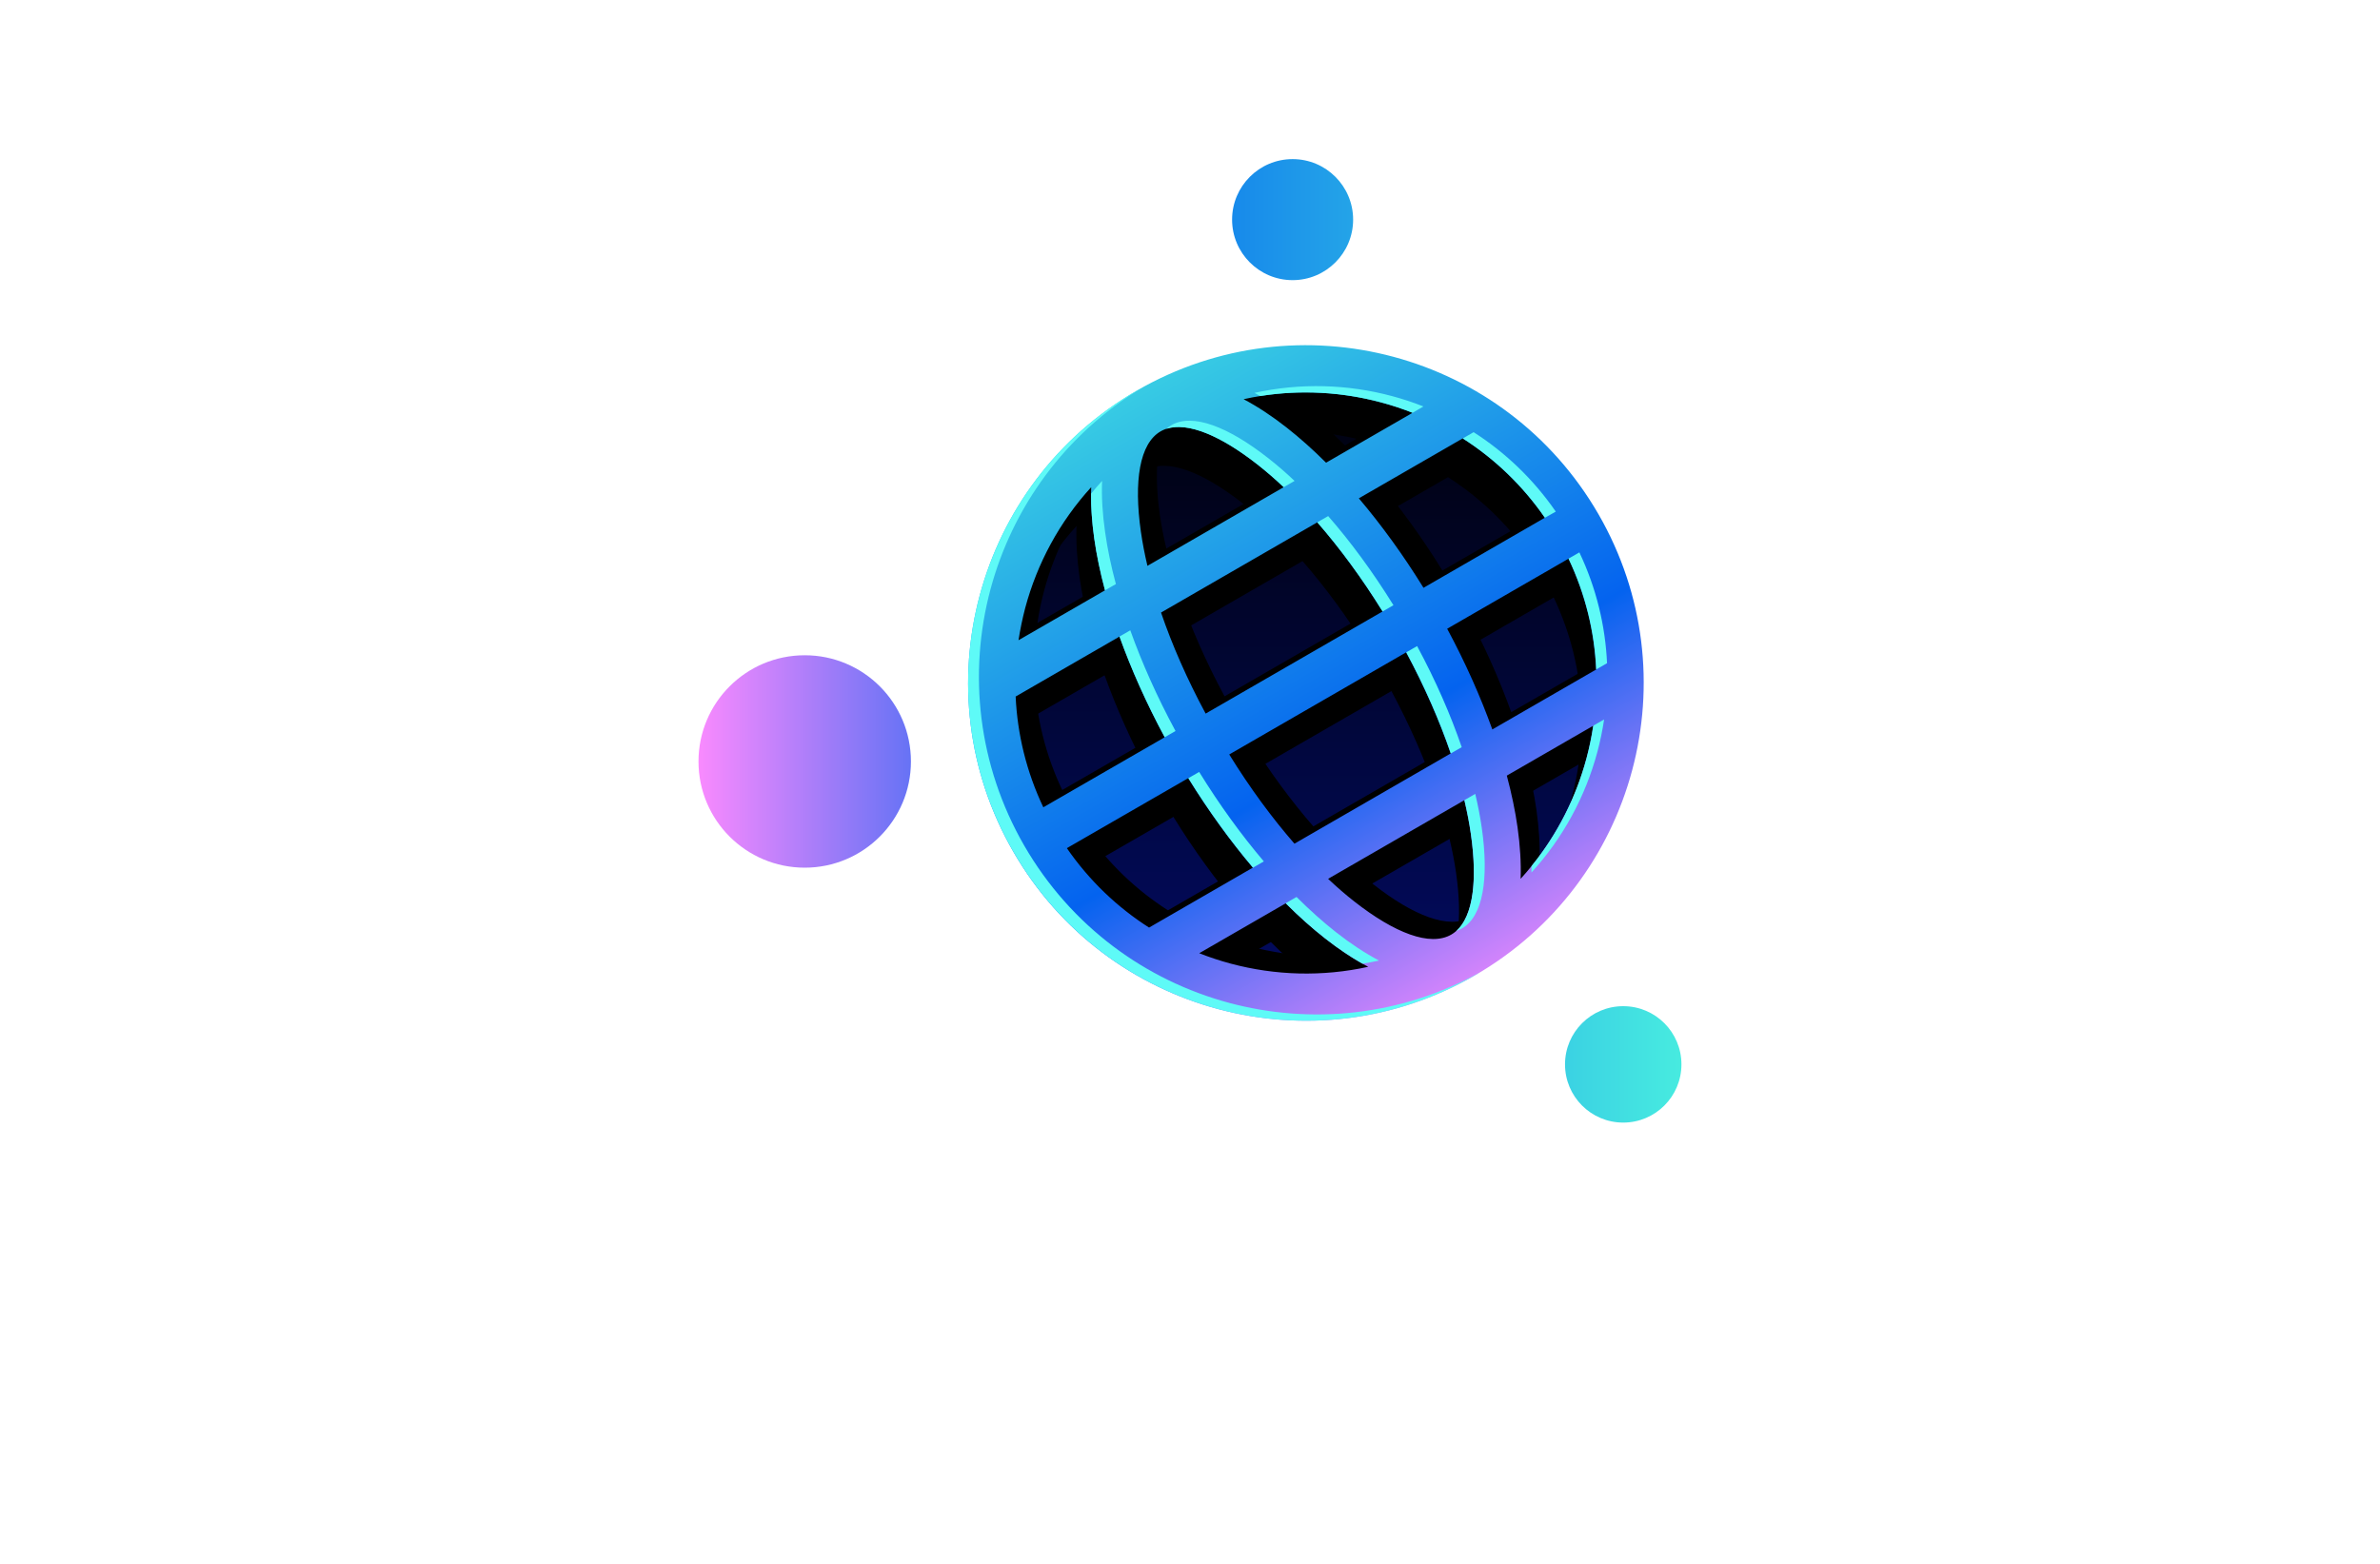 <?xml version="1.0" encoding="utf-8"?>
<!-- Generator: Adobe Illustrator 27.8.1, SVG Export Plug-In . SVG Version: 6.00 Build 0)  -->
<svg version="1.1" xmlns="http://www.w3.org/2000/svg" xmlns:xlink="http://www.w3.org/1999/xlink" x="0px" y="0px"
	 viewBox="0 0 350 230" style="enable-background:new 0 0 350 230;" xml:space="preserve">
<style type="text/css">
	.st0{fill:#CCFFE5;}
	.st1{fill:#1A87C2;}
	.st2{fill:#FFFEE3;}
	.st3{fill:#F8FCE3;}
	.st4{fill:#F1FFE6;}
	.st5{fill:#E1FFEF;}
	.st6{fill:#ADDAD0;}
	.st7{fill:#8DFFE9;}
	.st8{fill:#76DAC8;}
	.st9{fill:#006432;}
	.st10{fill:#0025FF;}
	.st11{fill:#00FF4E;}
	.st12{fill:#00FF85;}
	.st13{fill:#1E0D63;}
	.st14{fill:#FF4848;}
	.st15{fill:#00997C;}
	.st16{fill:#FF00C9;}
	.st17{fill:#00FF5B;}
	.st18{fill:#020044;}
	.st19{fill:#00FFCE;}
	.st20{fill:#00F3FF;}
	.st21{fill:#004437;}
	.st22{fill:#0019FF;}
	.st23{fill:#0031FF;}
	.st24{fill:#00D6AD;}
	.st25{fill:#9FDDFF;}
	.st26{fill:#720021;}
	.st27{fill:#CE7000;}
	.st28{fill:#205104;}
	.st29{fill:#004787;}
	.st30{fill:#FFFFFF;}
	.st31{fill:#EEB0F7;}
	.st32{fill:#004B96;}
	.st33{fill:#701000;}
	.st34{fill-rule:evenodd;clip-rule:evenodd;fill:#FFFF00;}
	.st35{fill-rule:evenodd;clip-rule:evenodd;fill:#68C7FC;}
	.st36{filter:url(#Adobe_OpacityMaskFilter);}
	.st37{fill-rule:evenodd;clip-rule:evenodd;fill:#FFFFFF;}
	
		.st38{mask:url(#earthglobe-b_00000087385483975625957440000004491752639183121025_);fill-rule:evenodd;clip-rule:evenodd;fill:#033D2B;}
	.st39{fill:#00FCFF;}
	.st40{fill:#003EF9;}
	.st41{fill:#001535;}
	.st42{fill:#003A55;}
	.st43{fill:#00FFEC;}
	.st44{fill:#FFFFA1;}
	.st45{fill:#EFFFC2;}
	.st46{fill:#FFD366;}
	.st47{fill:#CCFF73;}
	.st48{fill:#FFECC5;}
	.st49{fill:#DEFFA4;}
	.st50{fill:#CCFBFF;}
	.st51{fill:#FFF171;}
	.st52{fill-rule:evenodd;clip-rule:evenodd;fill:url(#SVGID_1_);}
	.st53{fill-rule:evenodd;clip-rule:evenodd;fill:url(#SVGID_00000145742247902755022490000003340270326393246340_);}
	.st54{fill-rule:evenodd;clip-rule:evenodd;fill:url(#SVGID_00000177460960011893998140000007874459487754312607_);}
	.st55{fill:#1C5D77;}
	.st56{fill:url(#SVGID_00000008111965159082080530000010542566152498847373_);}
	.st57{fill:url(#SVGID_00000143599564897085868610000001692871381683213697_);}
	.st58{fill:#115A77;}
	.st59{fill:url(#SVGID_00000119090403559086891580000012146782567746129598_);}
	.st60{fill:url(#SVGID_00000173162001030532760560000005495037041634561721_);}
	.st61{fill:url(#SVGID_00000012458826440080252940000001833700111525422471_);}
	.st62{fill:url(#SVGID_00000098941028729798781160000005867380042487440011_);}
	.st63{fill:url(#SVGID_00000146467718659011728070000010871443327683884210_);}
	.st64{fill:#00ADEE;}
	.st65{fill:#003454;}
	.st66{fill:#1C75BC;}
	.st67{fill:#EC1A3D;}
	.st68{fill:#115699;}
	.st69{fill:url(#SVGID_00000174582124068954447630000007964327709516194744_);}
	.st70{fill:#1286BC;}
	.st71{fill:#CE3348;}
	.st72{fill:#15A5CF;}
	.st73{fill:url(#SVGID_00000014616392983707981060000011873302620956135337_);}
	.st74{fill:url(#SVGID_00000012452509283009441010000008815272820907295928_);}
	.st75{fill:url(#SVGID_00000156574410213358002350000001272861751403852430_);}
	.st76{fill:url(#SVGID_00000029024145182253788560000014547869926193357961_);}
	.st77{fill:url(#SVGID_00000104699735534771020670000012506857165283144382_);}
	.st78{fill:#27A7BD;}
	.st79{fill:url(#SVGID_00000160882344321739273850000000541653215488441501_);}
	.st80{fill:#0C3366;}
	.st81{fill:#296616;}
	.st82{fill:url(#SVGID_00000178171677631637959850000003580127699790589319_);}
	.st83{fill:#FEFEFE;}
	.st84{fill:url(#SVGID_00000167377625141178884040000003930274072048471477_);}
	.st85{fill:#1F2F6F;}
	.st86{fill:#E22D9E;}
	.st87{fill:#24B6D6;}
	.st88{fill:#4785DF;}
	.st89{fill:#E5A85F;}
	.st90{fill:#B993D5;}
	.st91{fill:url(#SVGID_00000079469196876394262830000008539484293303021958_);}
	.st92{fill:url(#SVGID_00000176727197953256703000000015383124504162859949_);}
	.st93{fill:#BC201C;}
	.st94{fill:#F58622;}
	.st95{fill:#0093EC;}
	.st96{fill:#EA2B1E;}
	.st97{fill:#0370B7;}
	.st98{fill:#52BEE5;}
	.st99{fill:#0C1D54;}
	.st100{fill:url(#SVGID_00000026843915480738625630000017241220711334258049_);}
	.st101{fill:#021AB0;}
	.st102{fill:url(#SVGID_00000158026880300593581720000015675066286267458954_);}
	.st103{fill:#0B5BA1;}
	.st104{fill:#03BCF6;}
	.st105{fill:#12762D;}
	.st106{fill:#04175E;}
	.st107{fill:#1C3256;}
	.st108{fill:url(#SVGID_00000115484170921827077610000007377990444409951643_);}
	.st109{fill:url(#SVGID_00000006679372104012888560000000507281416992102786_);}
	.st110{filter:url(#Adobe_OpacityMaskFilter_00000122699699466797967210000009588324121087497360_);}
	.st111{filter:url(#Adobe_OpacityMaskFilter_00000167378737148584843250000016069112179480383654_);}
	
		.st112{mask:url(#id1_00000146485563377409592040000005772442032840226459_);fill:url(#SVGID_00000090262971299464497500000006445883041364105367_);}
	.st113{fill:url(#SVGID_00000101075951812680320650000014903960490819381383_);}
	.st114{filter:url(#Adobe_OpacityMaskFilter_00000084505102480218569250000017974042500217553810_);}
	.st115{filter:url(#Adobe_OpacityMaskFilter_00000124128429253940063380000009891081398395228854_);}
	
		.st116{mask:url(#id3_00000168109000624740836550000007834763661270834568_);fill:url(#SVGID_00000154392735980636406650000008873849507495778971_);}
	.st117{fill:url(#SVGID_00000016769927171449561340000009543502825337774504_);}
	.st118{fill:url(#SVGID_00000033367495294454104270000007592811568522757821_);}
	.st119{filter:url(#Adobe_OpacityMaskFilter_00000140727433965562156990000017992277154083066554_);}
	.st120{filter:url(#Adobe_OpacityMaskFilter_00000023983498717799138710000002582661105507813815_);}
	
		.st121{mask:url(#id6_00000132796066337860907750000005297968124821667726_);fill:url(#SVGID_00000106111900131046225810000006827114602511184512_);}
	.st122{fill:url(#SVGID_00000052814537910686416290000000247949218146768522_);}
	.st123{fill:#5EFAF7;}
	.st124{fill:url(#SVGID_00000076590229596856344420000002839855502681366162_);}
	.st125{fill:#6C5B8D;}
	.st126{fill:#59B8BD;}
	.st127{fill:#38718C;}
	.st128{fill:#222252;}
	.st129{fill:url(#SVGID_00000065778668709963745070000010093826408710008971_);}
	.st130{fill:url(#SVGID_00000122721477603790246920000005285250203899950997_);}
	.st131{fill:url(#SVGID_00000173855444475373869200000011802293605514196374_);}
	.st132{fill:#26CF70;}
	.st133{fill:#14A3F5;}
	.st134{fill:#FF6633;}
	.st135{fill:url(#SVGID_00000111171049248578249110000003802977733048517505_);}
	.st136{fill:url(#SVGID_00000150810048103999722650000009613984597449179553_);}
	.st137{fill:#2444C6;}
	.st138{fill-rule:evenodd;clip-rule:evenodd;fill:#29AAE3;}
	.st139{fill:#29AAE3;}
	.st140{fill:#FAA800;}
	.st141{fill-rule:evenodd;clip-rule:evenodd;fill:#FAA800;}
	.st142{fill-rule:evenodd;clip-rule:evenodd;}
	.st143{fill-rule:evenodd;clip-rule:evenodd;fill:#00B3E6;}
	.st144{fill:#6FB4CD;}
	.st145{fill:#04D974;}
	.st146{fill:#1FA698;}
	.st147{fill:#147DAC;}
	.st148{fill:#00B3E6;}
	.st149{fill:#0E2838;}
	.st150{fill:url(#SVGID_00000144330553613763153650000000509505631953599650_);}
	.st151{fill:url(#SVGID_00000005234673602153961060000016754997811134108074_);}
	.st152{fill-rule:evenodd;clip-rule:evenodd;fill:#66A30B;}
	.st153{fill-rule:evenodd;clip-rule:evenodd;fill:#04D974;}
	.st154{fill-rule:evenodd;clip-rule:evenodd;fill:#1D83B1;}
	.st155{fill-rule:evenodd;clip-rule:evenodd;fill:#CD0E07;}
	.st156{fill-rule:evenodd;clip-rule:evenodd;fill:#FFC319;}
	.st157{fill:url(#SVGID_00000083053606541618158450000008812376443937100696_);}
</style>
<g id="Layer_1">
</g>
<g id="Layer_2">
</g>
<g id="Layer_3">
</g>
<g id="Layer_4">
</g>
<g id="Layer_5">
</g>
<g id="Layer_6">
</g>
<g id="Layer_7">
</g>
<g id="Layer_8">
</g>
<g id="Layer_9">
</g>
<g id="Layer_10">
</g>
<g id="Layer_11">
</g>
<g id="Layer_12">
</g>
<g id="Layer_13">
</g>
<g id="_x31_-15">
</g>
<g id="Layer_15">
	<g>
		<linearGradient id="SVGID_1_" gradientUnits="userSpaceOnUse" x1="192.044" y1="43.208" x2="192.044" y2="156.634">
			<stop  offset="0" style="stop-color:#000000"/>
			<stop  offset="1" style="stop-color:#020C6A"/>
		</linearGradient>
		<path style="fill:url(#SVGID_1_);" d="M192.04,55.51c24.82,0,44.94,20.12,44.94,44.94s-20.12,44.94-44.94,44.94
			s-44.94-20.12-44.94-44.94S167.23,55.51,192.04,55.51z"/>
		<defs>
			<filter id="Adobe_OpacityMaskFilter" filterUnits="userSpaceOnUse" x="145.37" y="56.47" width="93.35" height="90.37">
				<feColorMatrix  type="matrix" values="1 0 0 0 0  0 1 0 0 0  0 0 1 0 0  0 0 0 1 0"/>
			</filter>
		</defs>
		
			<mask maskUnits="userSpaceOnUse" x="145.37" y="56.47" width="93.35" height="90.37" id="id1_00000146485563377409592040000005772442032840226459_">
			<defs>
				
					<filter id="Adobe_OpacityMaskFilter_00000063596596459624160510000008787422685584421041_" filterUnits="userSpaceOnUse" x="145.11" y="56.21" width="93.88" height="90.9">
					<feFlood  style="flood-color:white;flood-opacity:1" result="back"/>
					<feBlend  in="SourceGraphic" in2="back" mode="normal"/>
				</filter>
			</defs>
			
				<mask maskUnits="userSpaceOnUse" x="145.11" y="56.21" width="93.88" height="90.9" id="id1_00000146485563377409592040000005772442032840226459_" class="st36">
				<g style="filter:url(#Adobe_OpacityMaskFilter_00000063596596459624160510000008787422685584421041_);">
					<defs>
						
							<filter id="Adobe_OpacityMaskFilter_00000170958733524663496430000006558390075359950475_" filterUnits="userSpaceOnUse" x="145.11" y="56.21" width="93.88" height="90.9">
							<feFlood  style="flood-color:white;flood-opacity:1" result="back"/>
							<feBlend  in="SourceGraphic" in2="back" mode="normal"/>
						</filter>
					</defs>
					
						<mask maskUnits="userSpaceOnUse" x="145.11" y="56.21" width="93.88" height="90.9" id="id1_00000146485563377409592040000005772442032840226459_">
					</mask>
					
						<linearGradient id="SVGID_00000049189694098748791040000018215826525419454354_" gradientUnits="userSpaceOnUse" x1="192.045" y1="984.223" x2="192.045" y2="822.269" gradientTransform="matrix(1 0 0 -1 0 982)">
						<stop  offset="0" style="stop-color:#FFFFFF"/>
						<stop  offset="1" style="stop-color:#000000"/>
					</linearGradient>
					
						<rect x="145.11" y="56.21" style="mask:url(#id1_00000146485563377409592040000005772442032840226459_);fill:url(#SVGID_00000049189694098748791040000018215826525419454354_);" width="93.88" height="90.9"/>
				</g>
			</mask>
			
				<linearGradient id="SVGID_00000075872440746201850480000002336684347853802658_" gradientUnits="userSpaceOnUse" x1="192.045" y1="984.223" x2="192.045" y2="822.269" gradientTransform="matrix(1 0 0 -1 0 982)">
				<stop  offset="0" style="stop-color:#FFFFFF"/>
				<stop  offset="1" style="stop-color:#FFFFFF"/>
			</linearGradient>
			
				<rect x="145.11" y="56.21" style="fill:url(#SVGID_00000075872440746201850480000002336684347853802658_);" width="93.88" height="90.9"/>
		</mask>
		<path d="M165.04,63.14c11.88-6.86,25.41-8.25,37.69-4.96c12.28,3.29,23.3,11.27,30.16,23.14c2.7,4.67,4.55,9.59,5.6,14.6
			c0.14,1.49,0.22,3,0.22,4.53c0,18.68-10.98,34.8-26.84,42.26c2.57-2.15,3.25-7.39,2.26-14.33c-0.23-1.6-0.55-3.27-0.96-5
			l-20.04,11.57c1.29,1.22,2.58,2.34,3.85,3.33c4.95,3.89,9.4,5.92,12.53,5.45c-3.88,1.57-8.03,2.63-12.35,3.11
			c-1.47-0.89-2.97-1.94-4.47-3.11c-1.91-1.5-3.86-3.23-5.8-5.18l-10.31,5.95c-2.7-0.95-5.3-2.14-7.75-3.55l13.24-7.65
			c-3.29-3.88-6.51-8.31-9.51-13.16l-16.79,9.69c-1.46-1.8-2.79-3.71-3.98-5.72l17.3-9.99c-2.71-5.03-4.93-10.03-6.65-14.81
			l-15.27,8.82c0.15,3.4,0.72,6.8,1.71,10.14c-2.27-5.49-3.53-11.51-3.53-17.83c0-13.5,5.74-25.67,14.91-34.19
			C161.79,65.14,163.38,64.1,165.04,63.14L165.04,63.14z M188.2,129.78l22.98-13.27c-1.63-4.75-3.82-9.78-6.56-14.87l-26.02,15.02
			C181.64,121.59,184.9,126,188.2,129.78z M217.29,112.99l15.27-8.82c-0.25-5.52-1.58-11.06-4.07-16.3l-17.85,10.31
			C213.35,103.2,215.58,108.2,217.29,112.99z M232.14,112.44l-12.72,7.34c0.71,2.66,1.24,5.21,1.58,7.61
			c0.38,2.69,0.53,5.23,0.45,7.57c4.67-5.11,7.95-11.22,9.7-17.75C231.57,115.64,231.9,114.05,232.14,112.44z M175.13,110.66
			l26.02-15.03c-3.04-4.91-6.3-9.33-9.6-13.11l-22.98,13.27C170.2,100.53,172.4,105.56,175.13,110.66L175.13,110.66z M207.17,92.16
			l17.85-10.31c-3.3-4.78-7.43-8.7-12.08-11.67l-15.28,8.82C200.96,82.87,204.17,87.3,207.17,92.16z M147.62,99.87l12.72-7.34
			c-0.71-2.66-1.24-5.21-1.58-7.61c-0.38-2.69-0.53-5.22-0.45-7.56c-4.67,5.11-7.95,11.22-9.7,17.75
			C148.19,96.66,147.86,98.26,147.62,99.87L147.62,99.87z M166.57,88.93l20.04-11.57c-1.29-1.22-2.58-2.33-3.85-3.33
			c-5.94-4.66-11.16-6.66-14.25-4.88c-3.09,1.78-3.97,7.3-2.9,14.78C165.84,85.52,166.16,87.2,166.57,88.93L166.57,88.93z
			 M192.85,73.76l12.72-7.34c-1.51-0.6-3.06-1.11-4.63-1.53c-6.52-1.75-13.46-1.96-20.22-0.47c2.07,1.09,4.19,2.49,6.33,4.17
			C188.96,70.08,190.9,71.81,192.85,73.76z"/>
		<defs>
			
				<filter id="Adobe_OpacityMaskFilter_00000140696790995497964790000000470224234005998474_" filterUnits="userSpaceOnUse" x="145.37" y="53.78" width="93.35" height="93.35">
				<feColorMatrix  type="matrix" values="1 0 0 0 0  0 1 0 0 0  0 0 1 0 0  0 0 0 1 0"/>
			</filter>
		</defs>
		
			<mask maskUnits="userSpaceOnUse" x="145.37" y="53.78" width="93.35" height="93.35" id="id3_00000168109000624740836550000007834763661270834568_">
			<defs>
				
					<filter id="Adobe_OpacityMaskFilter_00000142157510520104986370000008094271855288176810_" filterUnits="userSpaceOnUse" x="145.11" y="53.51" width="93.88" height="93.88">
					<feFlood  style="flood-color:white;flood-opacity:1" result="back"/>
					<feBlend  in="SourceGraphic" in2="back" mode="normal"/>
				</filter>
			</defs>
			
				<mask maskUnits="userSpaceOnUse" x="145.11" y="53.51" width="93.88" height="93.88" id="id3_00000168109000624740836550000007834763661270834568_" style="filter:url(#Adobe_OpacityMaskFilter_00000140696790995497964790000000470224234005998474_);">
				<g style="filter:url(#Adobe_OpacityMaskFilter_00000142157510520104986370000008094271855288176810_);">
					<defs>
						
							<filter id="Adobe_OpacityMaskFilter_00000060720735655724851710000012296217827610370973_" filterUnits="userSpaceOnUse" x="145.11" y="53.51" width="93.88" height="93.88">
							<feFlood  style="flood-color:white;flood-opacity:1" result="back"/>
							<feBlend  in="SourceGraphic" in2="back" mode="normal"/>
						</filter>
					</defs>
					
						<mask maskUnits="userSpaceOnUse" x="145.11" y="53.51" width="93.88" height="93.88" id="id3_00000168109000624740836550000007834763661270834568_">
					</mask>
					
						<linearGradient id="SVGID_00000179639872255076477440000008925855524849573548_" gradientUnits="userSpaceOnUse" x1="192.045" y1="798.501" x2="192.045" y2="951.548" gradientTransform="matrix(1 0 0 -1 0 982)">
						<stop  offset="0" style="stop-color:#FFFFFF"/>
						<stop  offset="1" style="stop-color:#000000"/>
					</linearGradient>
					
						<rect x="145.11" y="53.51" style="mask:url(#id3_00000168109000624740836550000007834763661270834568_);fill:url(#SVGID_00000179639872255076477440000008925855524849573548_);" width="93.88" height="93.88"/>
				</g>
			</mask>
			
				<linearGradient id="SVGID_00000114791304363642501150000011293732232542336899_" gradientUnits="userSpaceOnUse" x1="192.045" y1="798.501" x2="192.045" y2="951.548" gradientTransform="matrix(1 0 0 -1 0 982)">
				<stop  offset="0" style="stop-color:#FFFFFF"/>
				<stop  offset="1" style="stop-color:#FFFFFF"/>
			</linearGradient>
			
				<rect x="145.11" y="53.51" style="fill:url(#SVGID_00000114791304363642501150000011293732232542336899_);" width="93.88" height="93.88"/>
		</mask>
		<path d="M184.89,146.58c-0.98-0.2-1.95-0.43-2.92-0.69c-12.28-3.29-23.3-11.27-30.16-23.14c-3.47-6-5.53-12.42-6.31-18.89
			c-0.08-1.12-0.12-2.26-0.12-3.4c0-25.77,20.9-46.67,46.67-46.67c25.78,0,46.67,20.9,46.67,46.67c0,25.78-20.9,46.67-46.67,46.67
			C189.61,147.12,187.22,146.93,184.89,146.58z M171.76,133.88l15.27-8.82c-3.29-3.88-6.51-8.31-9.51-13.17l-17.85,10.31
			C162.98,126.99,167.11,130.91,171.76,133.88z M193.14,121.54l22.98-13.27c-1.62-4.74-3.82-9.77-6.55-14.87l-26.02,15.02
			C186.59,113.34,189.85,117.76,193.14,121.54z M222.24,104.74l15.28-8.82c-0.25-5.52-1.58-11.06-4.07-16.3l-17.85,10.3
			C218.3,94.95,220.52,99.96,222.24,104.74z M237.09,104.19l-12.72,7.34c0.71,2.66,1.24,5.21,1.58,7.61
			c0.38,2.69,0.54,5.23,0.45,7.56c4.67-5.11,7.95-11.22,9.7-17.75C236.51,107.39,236.84,105.8,237.09,104.19L237.09,104.19z
			 M218.13,115.14l-20.04,11.57c1.29,1.22,2.58,2.33,3.85,3.33c5.94,4.67,11.16,6.66,14.25,4.88c3.09-1.78,3.97-7.3,2.9-14.78
			C218.86,118.53,218.54,116.87,218.13,115.14L218.13,115.14z M191.85,130.31l-12.72,7.34c1.51,0.6,3.06,1.11,4.63,1.53
			c6.53,1.75,13.46,1.96,20.22,0.47c-2.07-1.09-4.19-2.49-6.33-4.17C195.74,133.98,193.8,132.25,191.85,130.31z M156.21,116.19
			l17.85-10.3c-2.71-5.03-4.93-10.03-6.65-14.81l-15.28,8.82C152.39,105.41,153.72,110.95,156.21,116.19L156.21,116.19z
			 M180.08,102.41l26.02-15.02c-3.04-4.92-6.3-9.33-9.6-13.11l-22.98,13.27C175.14,92.29,177.34,97.32,180.08,102.41z M212.12,83.91
			l17.85-10.31c-3.3-4.78-7.43-8.7-12.08-11.68l-15.28,8.82C205.9,74.63,209.12,79.05,212.12,83.91z M152.56,91.62l12.72-7.34
			c-0.71-2.66-1.24-5.21-1.58-7.61c-0.38-2.69-0.54-5.23-0.45-7.56c-4.67,5.11-7.95,11.22-9.7,17.75
			C153.13,88.42,152.8,90.01,152.56,91.62L152.56,91.62z M171.52,80.68l20.04-11.57c-1.29-1.22-2.58-2.33-3.85-3.33
			c-5.94-4.67-11.16-6.66-14.25-4.88c-3.09,1.78-3.97,7.3-2.9,14.78C170.79,77.28,171.11,78.95,171.52,80.68L171.52,80.68z
			 M197.79,65.51l12.72-7.34c-1.51-0.6-3.06-1.11-4.63-1.53c-6.52-1.75-13.46-1.96-20.22-0.47c2.07,1.09,4.19,2.49,6.33,4.17
			C193.9,61.84,195.85,63.57,197.79,65.51z"/>
		
			<linearGradient id="SVGID_00000162340057566622087390000009435363914459691908_" gradientUnits="userSpaceOnUse" x1="220.412" y1="832.42" x2="157.873" y2="940.737" gradientTransform="matrix(1 0 0 -1 0 982)">
			<stop  offset="0" style="stop-color:#F98AFE"/>
			<stop  offset="0.361" style="stop-color:#0463EF"/>
			<stop  offset="1" style="stop-color:#47EBE0"/>
		</linearGradient>
		<path style="fill:url(#SVGID_00000162340057566622087390000009435363914459691908_);" d="M167.21,57.43
			c11.88-6.86,25.41-8.25,37.69-4.96c12.28,3.29,23.3,11.27,30.16,23.14c6.86,11.88,8.25,25.41,4.96,37.69
			c-3.29,12.28-11.26,23.3-23.14,30.16c-11.88,6.86-25.41,8.25-37.69,4.96c-12.28-3.29-23.3-11.26-30.16-23.14
			c-6.86-11.88-8.25-25.41-4.96-37.69C147.36,75.31,155.33,64.29,167.21,57.43L167.21,57.43z M168.98,136.42l15.27-8.82
			c-3.29-3.88-6.51-8.31-9.51-13.16l-17.85,10.3C160.2,129.53,164.33,133.45,168.98,136.42z M190.36,124.08l22.98-13.27
			c-1.62-4.74-3.82-9.77-6.55-14.87l-26.02,15.02C183.81,115.88,187.07,120.3,190.36,124.08z M219.46,107.28l15.28-8.82
			c-0.25-5.52-1.58-11.06-4.07-16.3l-17.85,10.31C215.52,97.49,217.74,102.5,219.46,107.28z M234.31,106.73l-12.72,7.34
			c0.71,2.66,1.24,5.21,1.58,7.61c0.38,2.69,0.53,5.23,0.45,7.57c4.67-5.11,7.95-11.22,9.7-17.75
			C233.73,109.94,234.07,108.34,234.31,106.73z M215.35,117.68l-20.04,11.57c1.29,1.22,2.58,2.34,3.85,3.33
			c5.94,4.66,11.16,6.66,14.25,4.88c3.09-1.78,3.97-7.3,2.9-14.78C216.08,121.08,215.76,119.41,215.35,117.68L215.35,117.68z
			 M189.08,132.85l-12.72,7.34c1.51,0.6,3.06,1.11,4.63,1.53c6.53,1.75,13.46,1.96,20.22,0.47c-2.07-1.09-4.19-2.49-6.33-4.17
			C192.96,136.52,191.02,134.79,189.08,132.85z M153.43,118.73l17.85-10.3c-2.71-5.03-4.93-10.03-6.65-14.81l-15.27,8.82
			C149.61,107.95,150.94,113.49,153.43,118.73z M177.3,104.95l26.02-15.02c-3.04-4.91-6.3-9.33-9.6-13.11l-22.98,13.27
			C172.36,94.83,174.56,99.86,177.3,104.95z M209.34,86.45l17.85-10.31c-3.3-4.78-7.43-8.7-12.08-11.67l-15.28,8.82
			C203.12,77.17,206.34,81.59,209.34,86.45z M149.78,94.16l12.72-7.34c-0.71-2.66-1.24-5.21-1.58-7.61
			c-0.38-2.69-0.53-5.22-0.45-7.56c-4.67,5.11-7.95,11.22-9.7,17.75C150.36,90.96,150.03,92.56,149.78,94.16L149.78,94.16z
			 M168.74,83.22l20.04-11.57c-1.29-1.22-2.58-2.33-3.85-3.33c-5.94-4.66-11.16-6.66-14.25-4.88c-3.09,1.78-3.97,7.3-2.9,14.78
			C168.01,79.82,168.33,81.49,168.74,83.22L168.74,83.22z M195.01,68.05l12.72-7.34c-1.51-0.6-3.06-1.11-4.63-1.53
			c-6.52-1.75-13.46-1.96-20.22-0.47c2.07,1.09,4.19,2.49,6.33,4.17C191.12,64.38,193.07,66.11,195.01,68.05z"/>
		<defs>
			
				<filter id="Adobe_OpacityMaskFilter_00000165204656137576289780000014740925910407136656_" filterUnits="userSpaceOnUse" x="142.37" y="56.79" width="93.96" height="93.33">
				<feColorMatrix  type="matrix" values="1 0 0 0 0  0 1 0 0 0  0 0 1 0 0  0 0 0 1 0"/>
			</filter>
		</defs>
		
			<mask maskUnits="userSpaceOnUse" x="142.37" y="56.79" width="93.96" height="93.33" id="id6_00000132796066337860907750000005297968124821667726_">
			<defs>
				
					<filter id="Adobe_OpacityMaskFilter_00000152961397023750604810000008777041822070300341_" filterUnits="userSpaceOnUse" x="142.37" y="56.79" width="93.96" height="93.34">
					<feFlood  style="flood-color:white;flood-opacity:1" result="back"/>
					<feBlend  in="SourceGraphic" in2="back" mode="normal"/>
				</filter>
			</defs>
			
				<mask maskUnits="userSpaceOnUse" x="142.37" y="56.79" width="93.96" height="93.34" id="id6_00000132796066337860907750000005297968124821667726_" style="filter:url(#Adobe_OpacityMaskFilter_00000165204656137576289780000014740925910407136656_);">
				<g style="filter:url(#Adobe_OpacityMaskFilter_00000152961397023750604810000008777041822070300341_);">
					<defs>
						
							<filter id="Adobe_OpacityMaskFilter_00000096019029303141175770000018326509244326616477_" filterUnits="userSpaceOnUse" x="142.37" y="56.79" width="93.96" height="93.34">
							<feFlood  style="flood-color:white;flood-opacity:1" result="back"/>
							<feBlend  in="SourceGraphic" in2="back" mode="normal"/>
						</filter>
					</defs>
					
						<mask maskUnits="userSpaceOnUse" x="142.37" y="56.79" width="93.96" height="93.34" id="id6_00000132796066337860907750000005297968124821667726_">
					</mask>
					
						<linearGradient id="SVGID_00000114788761628423221090000000238959934462433209_" gradientUnits="userSpaceOnUse" x1="114.784" y1="1007.684" x2="206.335" y2="849.117" gradientTransform="matrix(1 0 0 -1 0 982)">
						<stop  offset="0" style="stop-color:#FFFFFF"/>
						<stop  offset="1" style="stop-color:#000000"/>
					</linearGradient>
					
						<rect x="142.37" y="56.79" style="mask:url(#id6_00000132796066337860907750000005297968124821667726_);fill:url(#SVGID_00000114788761628423221090000000238959934462433209_);" width="93.96" height="93.34"/>
				</g>
			</mask>
			
				<linearGradient id="SVGID_00000176002045570483937520000011013741879567605678_" gradientUnits="userSpaceOnUse" x1="114.784" y1="1007.684" x2="206.335" y2="849.117" gradientTransform="matrix(1 0 0 -1 0 982)">
				<stop  offset="0" style="stop-color:#FFFFFF"/>
				<stop  offset="1" style="stop-color:#FFFFFF"/>
			</linearGradient>
			
				<rect x="142.37" y="56.79" style="fill:url(#SVGID_00000176002045570483937520000011013741879567605678_);" width="93.96" height="93.34"/>
		</mask>
		<path class="st123" d="M167.21,57.43c0.27-0.15,0.53-0.3,0.8-0.45c-11.44,6.89-19.13,17.69-22.35,29.69
			c-3.29,12.28-1.89,25.81,4.96,37.69c6.86,11.88,17.88,19.85,30.16,23.14c12,3.21,25.21,1.95,36.89-4.51
			c-0.26,0.16-0.53,0.32-0.79,0.47c-11.88,6.86-25.41,8.25-37.69,4.96c-12.28-3.29-23.3-11.26-30.16-23.14
			c-6.86-11.88-8.25-25.41-4.96-37.69C147.36,75.31,155.33,64.29,167.21,57.43L167.21,57.43z M184.26,127.61
			c-3.29-3.88-6.51-8.31-9.51-13.16l-16.25,9.38l17.85-10.3c3,4.86,6.22,9.29,9.51,13.16L184.26,127.61z M213.35,110.81
			c-1.62-4.74-3.82-9.77-6.55-14.87l-24.43,14.1l0,0l24.43-14.1l1.6-0.92c2.74,5.09,4.93,10.12,6.56,14.87L213.35,110.81z
			 M234.73,98.46c-0.25-5.52-1.58-11.06-4.07-16.3l-16.25,9.38l0,0l17.85-10.3c2.49,5.24,3.82,10.78,4.07,16.3L234.73,98.46
			L234.73,98.46z M225.23,127.37c3.81-4.7,6.54-10.12,8.08-15.86c0.42-1.57,0.75-3.17,0.99-4.78l1.6-0.92
			c-0.24,1.61-0.57,3.2-0.99,4.77c-1.75,6.53-5.03,12.64-9.7,17.75C225.22,128.01,225.23,127.7,225.23,127.37z M215.35,117.68
			l-18.44,10.65l0,0l20.04-11.57c0.41,1.73,0.73,3.4,0.96,5c1.07,7.48,0.18,13-2.9,14.78c-0.27,0.15-0.55,0.28-0.85,0.38
			c2.47-2.2,3.13-7.4,2.15-14.23C216.08,121.08,215.76,119.41,215.35,117.68z M189.08,132.85l-11.12,6.42l0,0L189.08,132.85z
			 M200.36,141.73c-1.8-1.02-3.64-2.26-5.49-3.71c-1.91-1.5-3.86-3.23-5.8-5.18l1.6-0.92c1.95,1.94,3.89,3.68,5.8,5.18
			c2.14,1.68,4.26,3.08,6.33,4.17C201.99,141.45,201.18,141.6,200.36,141.73L200.36,141.73z M171.28,108.43
			c-2.71-5.03-4.93-10.03-6.65-14.81l-13.68,7.9l0,0l15.27-8.82c1.71,4.79,3.94,9.79,6.65,14.81L171.28,108.43L171.28,108.43z
			 M203.32,89.93L203.32,89.93c-3.04-4.91-6.3-9.33-9.6-13.11l1.6-0.92c3.3,3.78,6.56,8.2,9.6,13.11L203.32,89.93z M227.19,76.15
			c-3.3-4.78-7.43-8.7-12.08-11.67l-13.68,7.9l0,0l15.28-8.82c4.65,2.98,8.78,6.9,12.08,11.68L227.19,76.15L227.19,76.15z
			 M162.5,86.82c-0.71-2.66-1.24-5.21-1.58-7.61c-0.33-2.32-0.49-4.54-0.47-6.6c0.52-0.64,1.06-1.27,1.62-1.88
			c-0.09,2.34,0.06,4.88,0.45,7.56c0.34,2.41,0.87,4.96,1.58,7.61L162.5,86.82z M188.78,71.65c-1.29-1.22-2.58-2.33-3.85-3.33
			c-5.43-4.26-10.25-6.29-13.4-5.25c0.23-0.21,0.48-0.39,0.75-0.55c3.09-1.78,8.31,0.21,14.25,4.88c1.27,0.99,2.56,2.11,3.85,3.33
			L188.78,71.65z M207.73,60.71L207.73,60.71c-1.51-0.6-3.06-1.11-4.63-1.53c-5.74-1.54-11.8-1.89-17.78-0.94
			c-0.28-0.16-0.56-0.31-0.84-0.46c6.76-1.49,13.7-1.28,20.22,0.47c1.57,0.42,3.12,0.93,4.63,1.53L207.73,60.71L207.73,60.71z"/>
		
			<linearGradient id="SVGID_00000162323936700521637330000003257236293721025673_" gradientUnits="userSpaceOnUse" x1="102.726" y1="94.245" x2="247.274" y2="94.245">
			<stop  offset="0" style="stop-color:#F98AFE"/>
			<stop  offset="0.361" style="stop-color:#0463EF"/>
			<stop  offset="1" style="stop-color:#47EBE0"/>
		</linearGradient>
		<path style="fill:url(#SVGID_00000162323936700521637330000003257236293721025673_);" d="M198.99,32.3c0,4.91-3.99,8.9-8.9,8.9
			c-4.92,0-8.9-3.99-8.9-8.9c0-4.92,3.99-8.9,8.9-8.9C195,23.4,198.99,27.38,198.99,32.3z M133.96,111.99
			c0,8.62-6.99,15.62-15.62,15.62c-8.63,0-15.62-6.99-15.62-15.62c0-8.63,6.99-15.62,15.62-15.62
			C126.97,96.37,133.96,103.36,133.96,111.99z M247.27,156.54c0,4.72-3.83,8.56-8.56,8.56c-4.73,0-8.56-3.83-8.56-8.56
			c0-4.73,3.83-8.56,8.56-8.56C243.44,147.98,247.27,151.81,247.27,156.54z"/>
	</g>
</g>
</svg>
